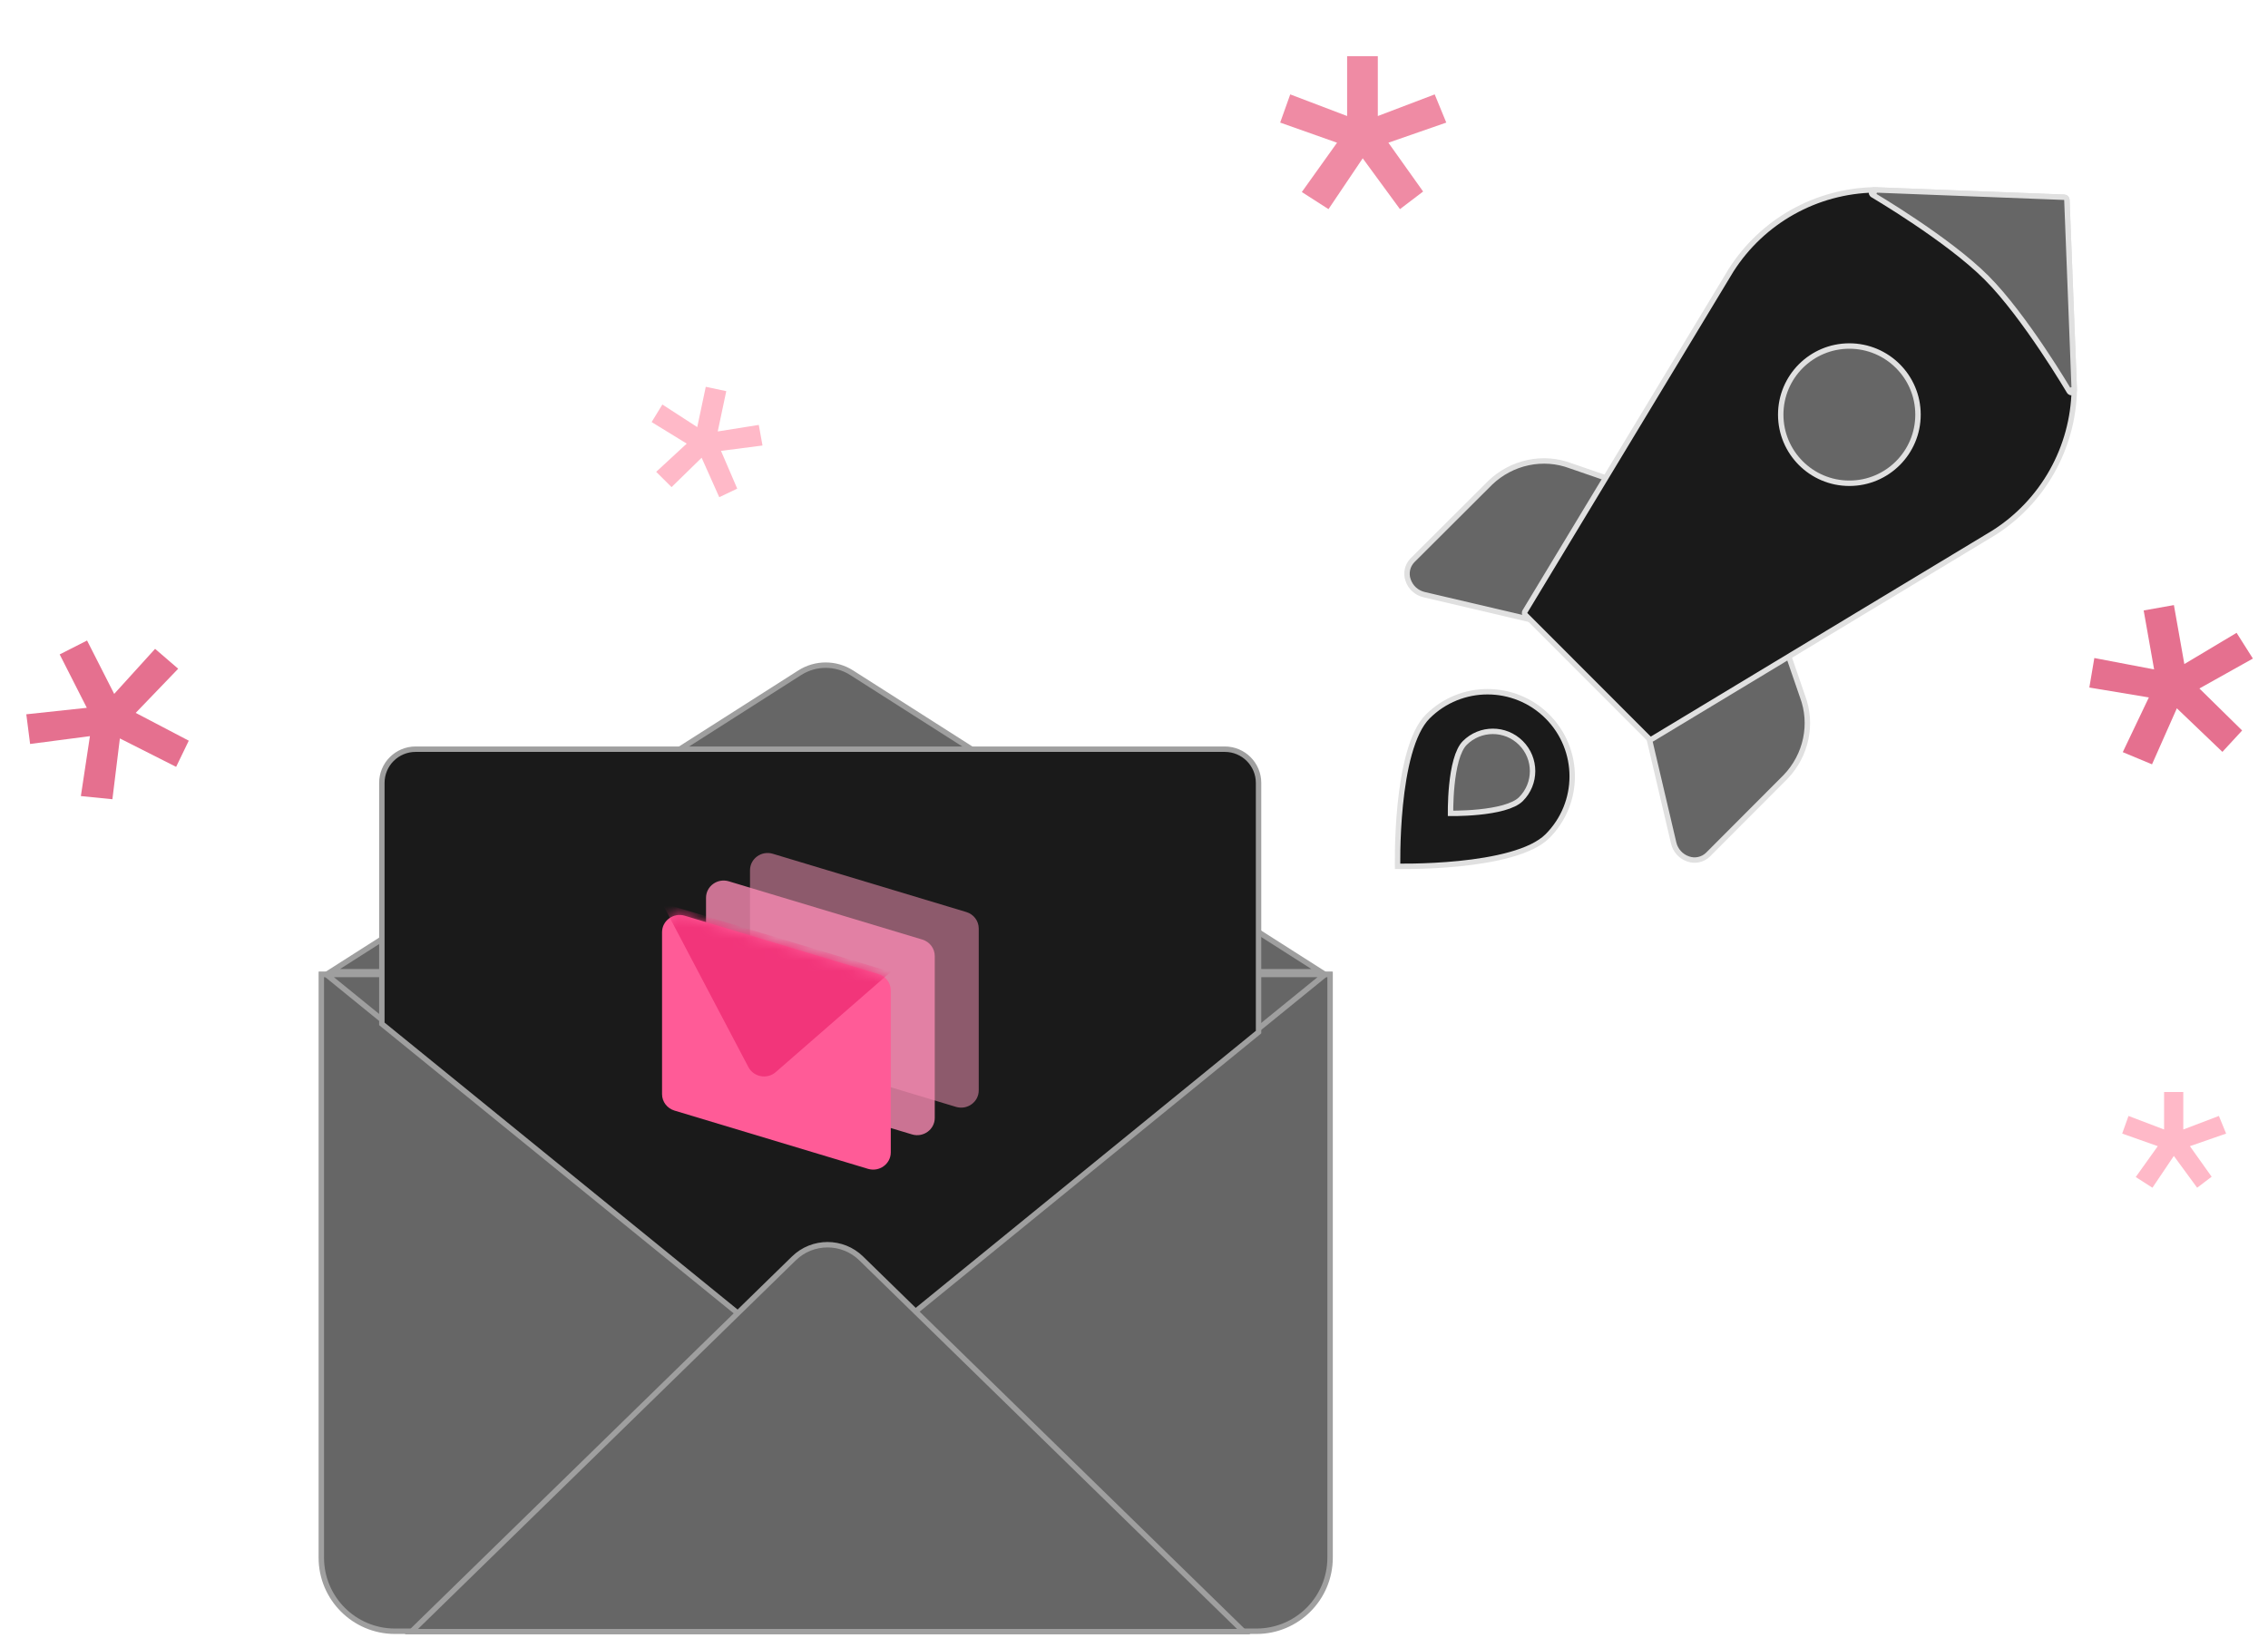 <svg width="209" height="151" viewBox="0 0 209 151" fill="none" xmlns="http://www.w3.org/2000/svg">
<path d="M29.609 89.818H122.57V143.572C122.57 147.321 119.532 150.359 115.783 150.359H36.397C32.648 150.359 29.609 147.321 29.609 143.572V89.818Z" fill="#666666" stroke="#9F9F9F" stroke-width="0.5"/>
<path d="M73.288 124.961L30.063 89.818H122.117L78.892 124.961C77.26 126.288 74.92 126.288 73.288 124.961Z" fill="#666666" stroke="#9F9F9F" stroke-width="0.5"/>
<path d="M78.478 62.006L121.71 89.571L30.47 89.571L73.702 62.006C75.158 61.078 77.021 61.078 78.478 62.006Z" fill="#666666" stroke="#9F9F9F" stroke-width="0.5"/>
<path d="M115.886 95.208L115.978 95.132V95.014V72.165C115.978 70.448 114.586 69.056 112.869 69.056H38.297C36.58 69.056 35.188 70.448 35.188 72.165V94.254V94.373L35.28 94.448L75.932 127.501L76.09 127.63L76.248 127.501L115.886 95.208Z" fill="#1A1A1A" stroke="#9F9F9F" stroke-width="0.5"/>
<path opacity="0.5" fill-rule="evenodd" clip-rule="evenodd" d="M69.115 80.213C69.115 79.145 70.171 78.382 71.213 78.696L89.048 84.066C89.728 84.271 90.192 84.886 90.192 85.583V100.509C90.192 101.576 89.136 102.339 88.094 102.025L70.26 96.655C69.579 96.45 69.115 95.835 69.115 95.139V80.213Z" fill="#FF9ABF"/>
<path opacity="0.8" fill-rule="evenodd" clip-rule="evenodd" d="M65.062 82.751C65.062 81.683 66.118 80.92 67.16 81.234L84.994 86.604C85.675 86.809 86.139 87.424 86.139 88.121V103.047C86.139 104.114 85.083 104.877 84.041 104.563L66.207 99.193C65.526 98.988 65.062 98.373 65.062 97.677V82.751Z" fill="#F789B2"/>
<path fill-rule="evenodd" clip-rule="evenodd" d="M61.009 85.925C61.009 84.857 62.064 84.094 63.107 84.408L80.941 89.778C81.621 89.983 82.086 90.598 82.086 91.295V106.221C82.086 107.288 81.03 108.051 79.987 107.737L62.153 102.367C61.473 102.162 61.009 101.547 61.009 100.851V85.925Z" fill="#FF5B97"/>
<mask id="mask0_17564_13230" style="mask-type:luminance" maskUnits="userSpaceOnUse" x="61" y="84" width="22" height="24">
<path fill-rule="evenodd" clip-rule="evenodd" d="M61.009 85.925C61.009 84.857 62.064 84.094 63.107 84.408L80.941 89.778C81.621 89.983 82.086 90.598 82.086 91.295V106.221C82.086 107.288 81.03 108.051 79.987 107.737L62.153 102.367C61.473 102.162 61.009 101.547 61.009 100.851V85.925Z" fill="white"/>
</mask>
<g mask="url(#mask0_17564_13230)">
<g style="mix-blend-mode:multiply">
<path fill-rule="evenodd" clip-rule="evenodd" d="M61.009 83.233L82.086 89.58L71.488 98.819C70.697 99.509 69.453 99.283 68.968 98.361L61.009 83.233Z" fill="#F2357A"/>
</g>
</g>
<path d="M79.361 115.994L114.608 150.396L37.909 150.396L73.157 115.994C74.882 114.31 77.636 114.31 79.361 115.994Z" fill="#666666" stroke="#9F9F9F" stroke-width="0.5"/>
<path d="M201.291 61.209L200.329 55.774L197.543 56.268L198.505 61.703L192.996 60.653L192.536 63.373L198.021 64.285L195.617 69.328L198.312 70.452L200.601 65.288L204.798 69.303L206.616 67.332L202.679 63.46L207.608 60.702L206.105 58.331L201.291 61.209Z" fill="#E5708F"/>
<path d="M10.523 63.96L8.022 59.039L5.5 60.321L8 65.242L2.424 65.839L2.774 68.575L8.287 67.854L7.452 73.377L10.358 73.669L11.047 68.064L16.23 70.685L17.396 68.272L12.505 65.71L16.42 61.64L14.292 59.807L10.523 63.96Z" fill="#E5708F"/>
<path d="M66.141 39.768L66.927 36.054L65.038 35.654L64.252 39.368L61.038 37.286L60.048 38.903L63.283 40.891L60.468 43.491L61.885 44.899L64.657 42.193L66.281 45.83L67.937 45.039L66.441 41.559L70.266 41.065L69.923 39.166L66.141 39.768Z" fill="#FFB9C8"/>
<path d="M126.968 10.695V5.176H124.139V10.695L118.898 8.701L117.97 11.299L123.211 13.154L119.964 17.7L122.423 19.277L125.577 14.592L129.009 19.277L131.143 17.653L127.943 13.154L133.277 11.299L132.21 8.701L126.968 10.695Z" fill="#EF8BA4"/>
<path d="M201.194 104.11V100.656H199.424V104.11L196.145 102.862L195.564 104.487L198.844 105.648L196.812 108.492L198.35 109.478L200.324 106.547L202.471 109.478L203.806 108.463L201.804 105.648L205.141 104.487L204.474 102.862L201.194 104.11Z" fill="#FFB9C8"/>
<path d="M148.772 44.325L144.729 42.932C143.491 42.465 142.138 42.364 140.828 42.64C139.518 42.917 138.305 43.559 137.332 44.492L130.152 51.654C129.922 51.895 129.764 52.193 129.695 52.516C129.627 52.838 129.65 53.172 129.762 53.478C129.873 53.806 130.065 54.099 130.32 54.331C130.575 54.563 130.885 54.727 131.223 54.808L140.974 57.095" fill="#666666"/>
<path d="M148.772 44.325L144.729 42.932C143.491 42.465 142.138 42.364 140.828 42.64C139.518 42.917 138.305 43.559 137.332 44.492L130.152 51.654C129.922 51.895 129.764 52.193 129.695 52.516C129.627 52.838 129.65 53.172 129.762 53.478C129.873 53.806 130.065 54.099 130.32 54.331C130.575 54.563 130.885 54.727 131.223 54.808L140.974 57.095L148.772 44.325Z" stroke="#E0E0E0" stroke-width="0.5" stroke-linecap="round" stroke-linejoin="round"/>
<path d="M164.717 60.162L166.11 64.205C166.576 65.443 166.678 66.796 166.401 68.106C166.125 69.416 165.483 70.629 164.55 71.602L157.387 78.782C157.147 79.011 156.848 79.169 156.526 79.238C156.203 79.307 155.87 79.284 155.564 79.172C155.236 79.061 154.943 78.869 154.711 78.614C154.478 78.359 154.315 78.049 154.234 77.711L151.947 67.96" fill="#666666"/>
<path d="M164.717 60.162L166.11 64.205C166.576 65.443 166.678 66.796 166.401 68.106C166.125 69.416 165.483 70.629 164.55 71.602L157.387 78.782C157.147 79.011 156.848 79.169 156.526 79.238C156.203 79.307 155.87 79.284 155.564 79.172C155.236 79.061 154.943 78.869 154.711 78.614C154.478 78.359 154.315 78.049 154.234 77.711L151.947 67.96L164.717 60.162Z" stroke="#E0E0E0" stroke-width="0.5" stroke-linecap="round" stroke-linejoin="round"/>
<path d="M191.148 35.948C191.148 35.943 191.148 35.938 191.147 35.933L190.468 18.42C190.463 18.289 190.358 18.185 190.228 18.18L172.716 17.502C172.714 17.501 172.711 17.501 172.709 17.501C172.706 17.501 172.704 17.501 172.701 17.501C170.071 17.556 167.496 18.256 165.202 19.54C162.908 20.825 160.966 22.654 159.547 24.867L159.547 24.867L159.543 24.872L140.525 56.369C140.466 56.467 140.481 56.594 140.562 56.675L151.943 68.071C152.024 68.153 152.151 68.168 152.249 68.109L183.746 49.105L183.746 49.106L183.751 49.102C185.971 47.688 187.807 45.748 189.097 43.453C190.387 41.159 191.092 38.581 191.148 35.948Z" fill="#1A1A1A" stroke="#E0E0E0" stroke-width="0.5" stroke-linecap="round" stroke-linejoin="round"/>
<path d="M190.468 18.42C190.463 18.289 190.358 18.184 190.228 18.18L172.716 17.501C172.601 17.497 172.498 17.571 172.466 17.681C172.434 17.791 172.481 17.909 172.579 17.967L172.706 17.751L172.579 17.967L172.58 17.967L172.581 17.967L172.584 17.969L172.599 17.978L172.657 18.012C172.708 18.043 172.784 18.088 172.882 18.147C173.078 18.265 173.362 18.437 173.713 18.655C174.418 19.092 175.394 19.711 176.482 20.442C178.662 21.907 181.277 23.812 183.056 25.592C184.836 27.372 186.741 29.987 188.206 32.167C188.938 33.255 189.557 34.231 189.993 34.935C190.211 35.287 190.384 35.571 190.502 35.767C190.56 35.865 190.606 35.94 190.636 35.992L190.671 36.05L190.679 36.065L190.681 36.068L190.682 36.069L190.682 36.069L190.898 35.943L190.682 36.069C190.74 36.168 190.858 36.215 190.968 36.183C191.078 36.15 191.152 36.047 191.147 35.933L190.468 18.42Z" fill="#666666" stroke="#E0E0E0" stroke-width="0.5" stroke-linecap="round" stroke-linejoin="round"/>
<path d="M170.422 44.544C173.915 44.544 176.747 41.712 176.747 38.219C176.747 34.726 173.915 31.894 170.422 31.894C166.928 31.894 164.097 34.726 164.097 38.219C164.097 41.712 166.928 44.544 170.422 44.544Z" fill="#666666" stroke="#E0E0E0" stroke-width="0.5" stroke-linecap="round" stroke-linejoin="round"/>
<path d="M142.597 77.075C141.857 77.814 140.626 78.371 139.156 78.781C137.694 79.19 136.029 79.446 134.454 79.605C132.881 79.763 131.404 79.824 130.32 79.845C129.778 79.855 129.335 79.856 129.027 79.854C128.935 79.853 128.855 79.853 128.789 79.852C128.788 79.785 128.787 79.705 128.786 79.613C128.784 79.306 128.785 78.863 128.796 78.321C128.817 77.237 128.878 75.76 129.036 74.186C129.194 72.611 129.45 70.946 129.859 69.484C130.27 68.014 130.826 66.783 131.566 66.044C134.612 62.998 139.551 62.998 142.597 66.044C145.643 69.09 145.643 74.028 142.597 77.075Z" fill="#1A1A1A" stroke="#E0E0E0" stroke-width="0.5"/>
<path d="M140.157 73.659C139.822 73.995 139.25 74.258 138.543 74.456C137.842 74.651 137.042 74.775 136.28 74.851C135.521 74.928 134.807 74.957 134.283 74.968C134.027 74.972 133.817 74.973 133.669 74.972C133.668 74.824 133.668 74.614 133.673 74.358C133.684 73.834 133.713 73.12 133.79 72.36C133.866 71.599 133.989 70.799 134.185 70.098C134.383 69.391 134.646 68.819 134.981 68.484C136.411 67.054 138.728 67.054 140.157 68.484C141.587 69.913 141.587 72.23 140.157 73.659Z" fill="#666666" stroke="#E0E0E0" stroke-width="0.5"/>
</svg>
